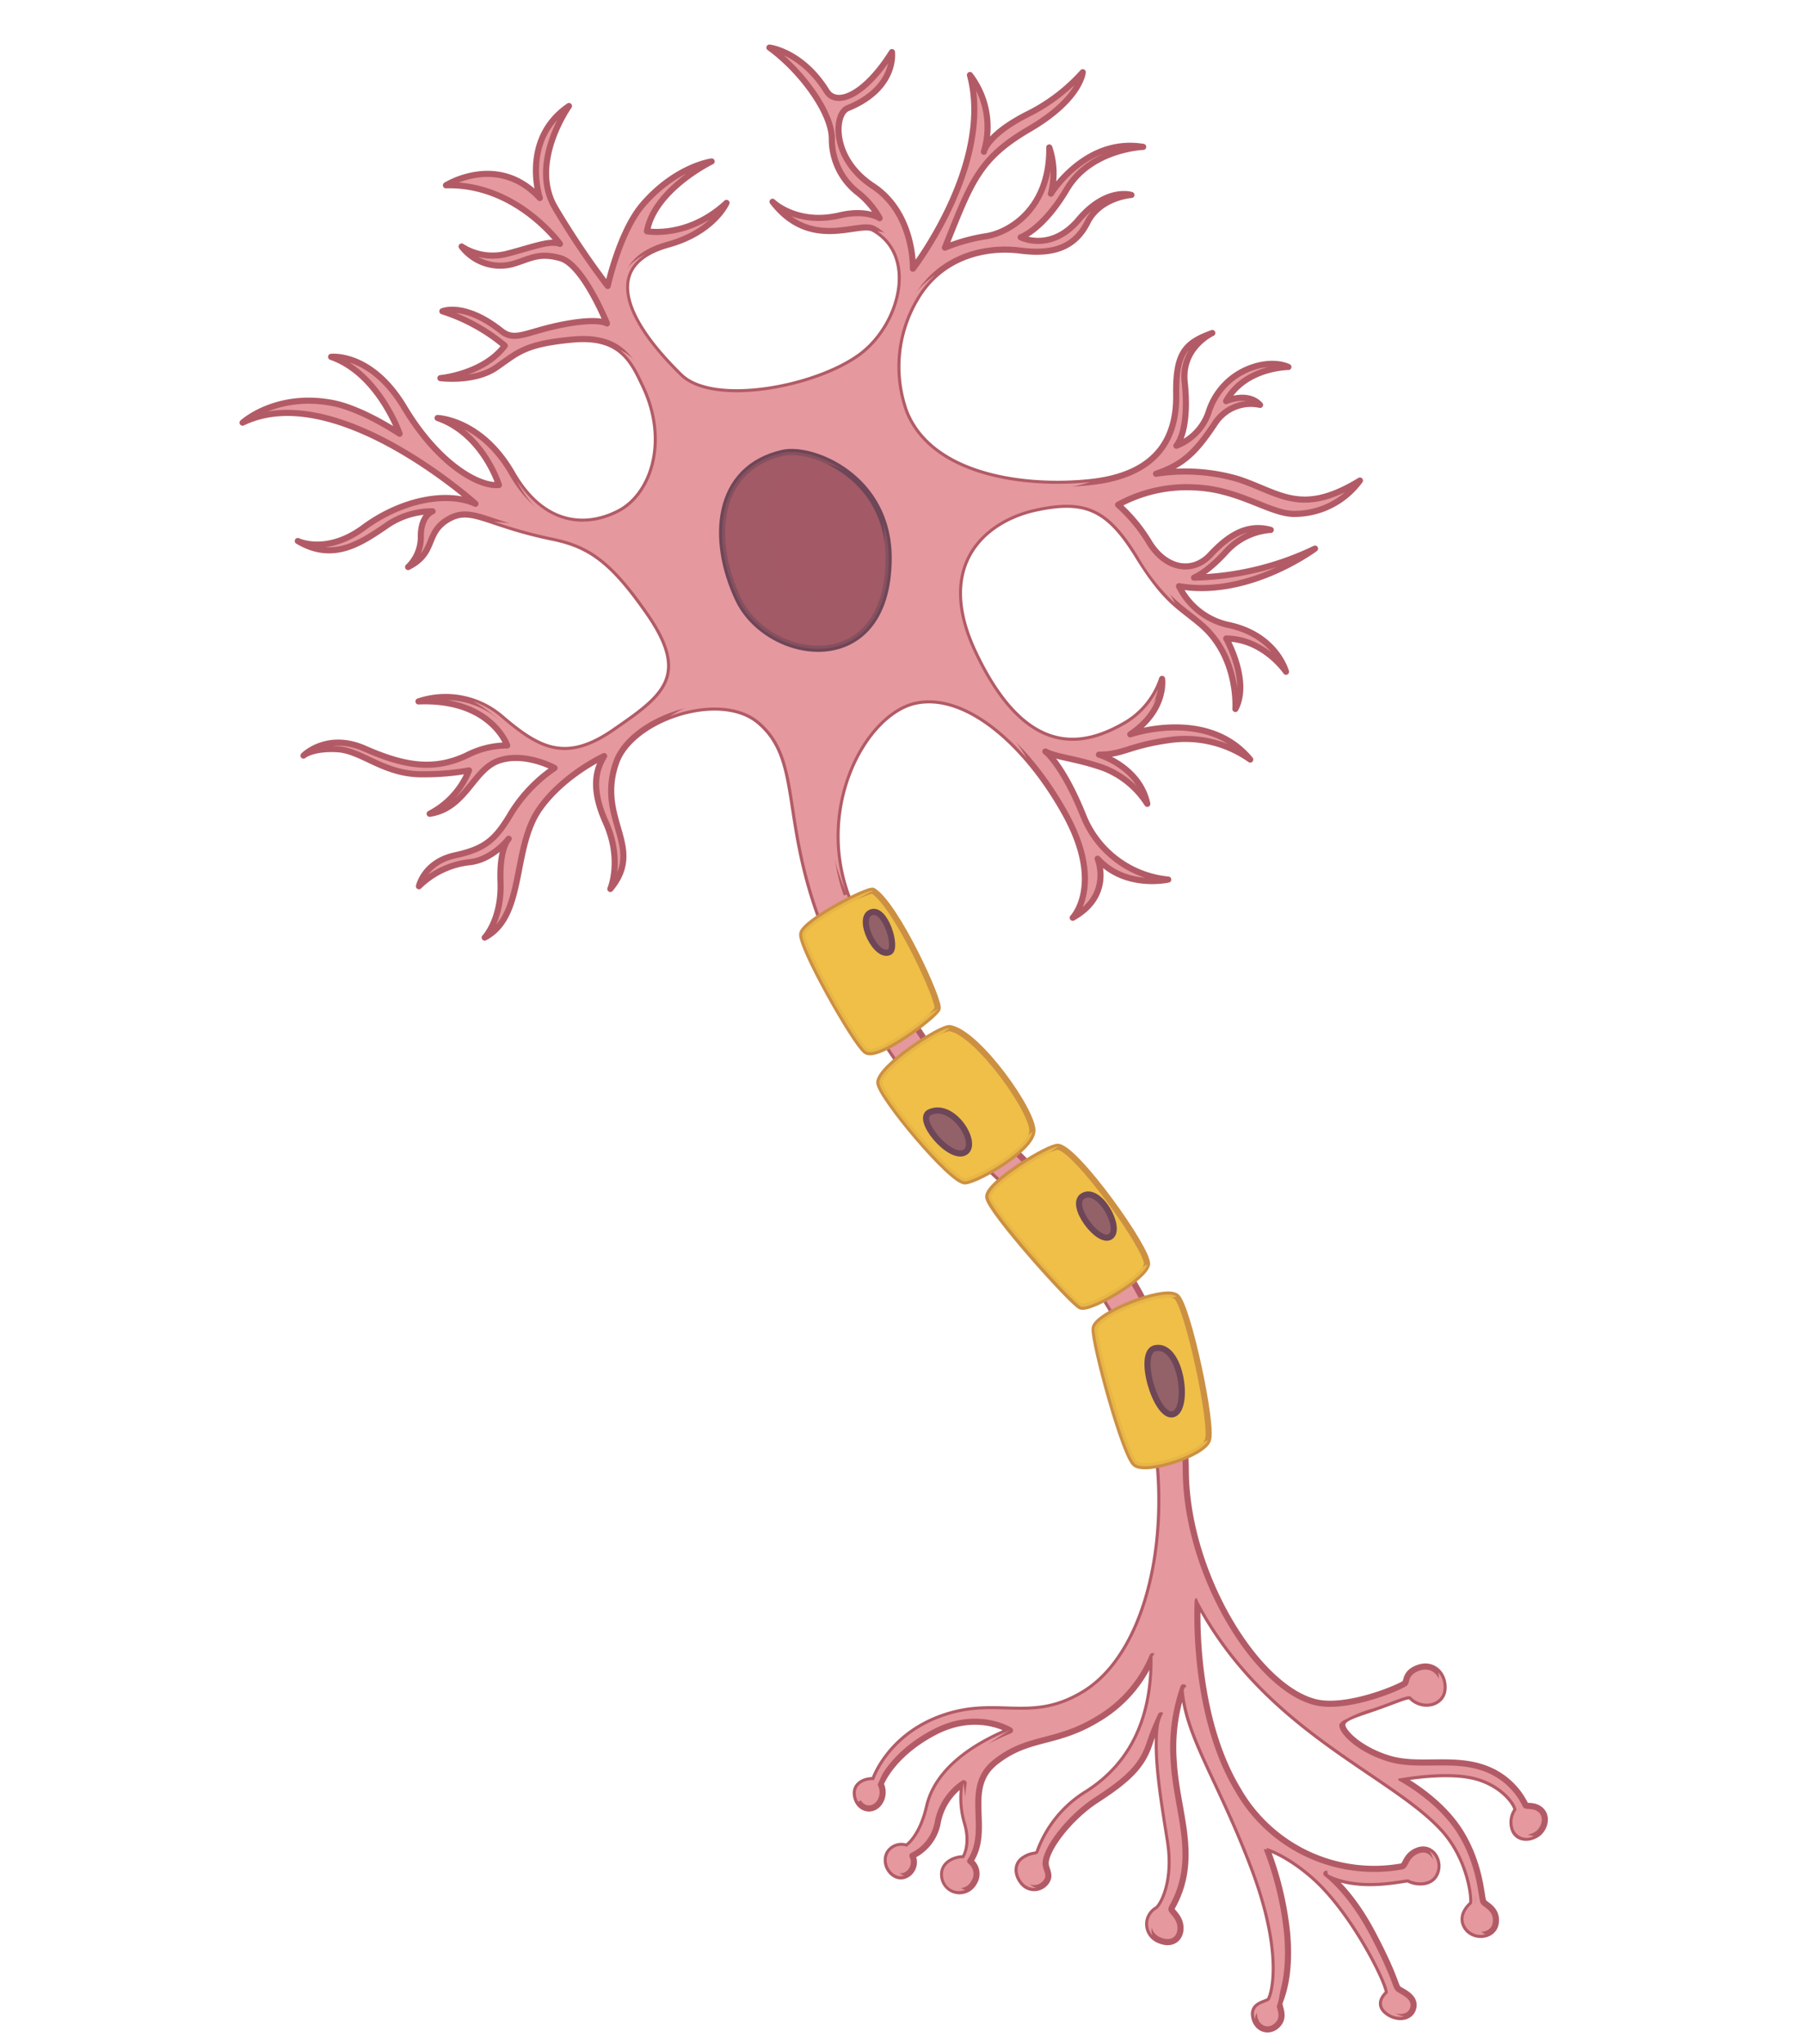 <svg xmlns="http://www.w3.org/2000/svg" xmlns:xlink="http://www.w3.org/1999/xlink" width="295" height="334" viewBox="0 0 295 334">
  <defs>
    <clipPath id="clip-path">
      <rect id="Rectángulo_46341" data-name="Rectángulo 46341" width="222.848" height="330.61" fill="none"/>
    </clipPath>
  </defs>
  <g id="Grupo_158520" data-name="Grupo 158520" transform="translate(-285.287 -2777)">
    <rect id="Rectángulo_46342" data-name="Rectángulo 46342" width="295" height="334" transform="translate(285.287 2777)" fill="none"/>
    <g id="Grupo_158518" data-name="Grupo 158518" transform="translate(319.782 2617.912)">
      <g id="Grupo_158517" data-name="Grupo 158517" transform="translate(0.505 162.477)" clip-path="url(#clip-path)">
        <g id="Grupo_158516" data-name="Grupo 158516" transform="translate(4.673 4.389)">
          <g id="Grupo_158514" data-name="Grupo 158514">
            <path id="Trazado_194785" data-name="Trazado 194785" d="M114.312,227.156c4.216,10.533,19.473,12.554,30.156,11.443s14.246-6.856,14.129-14.3c-.107-6.769,1.439-8.469,5.908-10.071,0,0-5.108,2.331-4.513,8.021s-.279,9.048-1.361,10.4a8.922,8.922,0,0,0,5.292-5.557,11.307,11.307,0,0,1,4.51-5.977c3.183-2.065,6.567-2.226,8.515-1.342,0,0-7.123.035-10.189,5.584,0,0,3.509-1.582,5.553.614a6.992,6.992,0,0,0-7.412,3.085c-2.881,4.31-4.945,6.633-9.6,8.172a30.866,30.866,0,0,1,13.438.874c6.859,2.263,10.3,6.123,19.906.233a13.252,13.252,0,0,1-10.449,5.45c-4.066.21-9.187-4.086-16.719-4.329A23.248,23.248,0,0,0,149.1,242.3a26.617,26.617,0,0,1,5.145,6.24c2.654,4.241,7,5.081,9.941,1.932,2.722-2.911,5.834-5.2,9.875-4.069a10.916,10.916,0,0,0-7.289,3.535c-3.129,3.466-5.253,4.265-5.253,4.265A48.048,48.048,0,0,0,181.3,249.46s-10.839,8.119-22.242,6.138a11.772,11.772,0,0,0,8.306,6.387c7.653,1.715,9.19,7.6,9.19,7.6s-3.628-5.369-9.774-5.431c0,0,3.946,6.955,1.5,11.516,0,0,.613-8.432-5.538-13.741-3.555-3.069-5.755-3.7-10.441-11.3-4.77-7.734-8.493-9.474-16.7-7.7s-16.882,8.962-10.064,23.455c8.586,18.254,18.372,15.434,24.672,11.815a13.437,13.437,0,0,0,6.081-7.444s.779,5.064-5.2,9.061c0,0,12.63-4.388,19.617,4.121a18.393,18.393,0,0,0-12.625-3.266c-7.253.924-8.092,2.489-12.111,2.463,0,0,6.614,1.924,7.9,8.04a14.821,14.821,0,0,0-7.16-5.861c-4.6-1.615-7.671-1.712-9.5-2.7,0,0,2.811,2.118,6.173,10.438a16.67,16.67,0,0,0,13.913,10.5s-7,1.6-11.547-3.409c0,0,2.518,6-4.073,9.647,0,0,5.166-5.337-1.149-16.851s-16.261-20.259-24.611-18.443-16.879,17.5-10.791,32.568,18.55,33.9,33.387,46.713a61.66,61.66,0,0,1,21.66,46.622c.2,16.774,11.6,35.266,21.222,37.6,4.772,1.159,12.763-1.973,14.552-3.051.447-.269-.044-1.807,2.341-2.6s4.249,1.151,4.02,3.591-3.529,3.112-5.326,1.183c-.386-.414-2.5.641-6.1,1.877s-5.194,1.668-5.111,2.8,2.86,3.979,7.672,5.425,10.351-.311,15.539,1.548a11.858,11.858,0,0,1,6.75,6.059c.128.268,1.625-.175,2.634.945s.438,3.084-.881,3.879c-1.341.809-2.974.676-3.623-.69a3.441,3.441,0,0,1,.346-3.294c.291-.389-1.619-3.939-6.395-5.32s-12.458.088-12.458.088,6.367,3.346,9.75,8.838,3.383,10.84,3.745,11.355,2.334,1.206,2,3.47-3.589,2.588-4.827.7.6-3.561.917-3.815-.138-7.206-4.861-12.316c-8.513-9.209-28.9-16.187-39.959-37.244,0,0-1.086,18.2,6.591,30.906a25.646,25.646,0,0,0,26.792,12.5c.655-.121.589-1.856,2.634-2.608,2.3-.846,3.953,1.916,2.825,3.971-.97,1.767-3.536,1.308-4.355.79-.367-.232-7.973,1.973-13.449-.963,0,0,3.805,2.654,7.531,9.7,3.885,7.344,3.7,8.731,4.3,9.162s2.79,1.25,2.382,3.033-2.693,1.992-4.291.754-.511-2.573.087-3.107-5.344-13.083-12.186-19.062c-4.38-3.828-7.624-4.7-7.624-4.7a53.442,53.442,0,0,1,3.378,13.907c.671,7.619-1.132,10.838-1.236,11.479s.982,2.186-.323,3.542-3.424.809-3.818-1.343c-.389-2.123,2.009-2.18,2.47-2.675s2.787-7.125-2.7-21.63-10.9-21.731-11.344-29.524a29.788,29.788,0,0,0-1.59,12.021c.453,8.459,4.313,15.946-.337,24.052-.3.528,1.435,1.261,1.447,3.286.011,1.687-1.378,2.937-3.6,1.924a2.813,2.813,0,0,1-.281-5.013c.741-.423,3.047-4.317,2.015-11s-2.724-15.811-1.319-20.705a39.216,39.216,0,0,0-1.9,4.7c-1.232,3.677-3.59,5.877-8.614,9.132-4.57,2.961-8.563,8.307-8.339,10.562.1.977.949,1.86-.071,3.028a2.41,2.41,0,0,1-3.693-.058c-.974-1.129-1.3-2.936.171-3.891s2-.431,2.394-1.039a18.822,18.822,0,0,1,7.982-9.8c8.175-5.225,10.83-13.523,10.684-22.288a21.385,21.385,0,0,1-8.97,10.288c-6.937,4.219-11.245,2.712-16.693,7.012s-.673,10.955-4.153,16.208a2.6,2.6,0,0,1,.613,3.492,2.674,2.674,0,0,1-4.97-.659c-.571-2.52,2.1-3.4,3.341-3.3,0,0,1.421-2.019.349-5.7a14.281,14.281,0,0,1-.408-6.577,9.954,9.954,0,0,0-4.224,6.345,7.481,7.481,0,0,1-4.154,5.51,2.376,2.376,0,0,1-.7,2.947c-2.013,1.5-4.316-1.321-3.208-3.375a2.453,2.453,0,0,1,2.955-1.024s2.329-1.412,3.506-6.545c1.464-6.385,8.136-10.335,13.4-12.487,0,0-5.339-3.383-12.364.3s-8.775,8.469-8.775,8.469a2.988,2.988,0,0,1-.268,3.119c-1.154,1.5-3.294,1-3.743-1.065s1.58-2.8,2.913-2.684c0,0,2.218-6.913,10.665-10.134,9.426-3.594,14.829,1.266,23.69-4.154,14.723-9,17.538-44.129,2.328-66-13.207-18.985-20.238-17.2-36.642-43.1C91.3,299.068,99.694,285.6,90.409,277.732c-6.348-5.381-20.864-.554-23.394,6.7-3.261,9.354,4.8,13.744-.947,20.651,0,0,2.033-4.711-.768-10.936s-1.154-9.2-.246-10.781c0,0-6.6,3.022-10.53,8.573-4.62,6.528-2.3,17.563-9,21.087,0,0,2.815-2.935,2.587-9.1-.207-5.59,1.332-7.044,1.332-7.044s-2.579,3.366-6.273,3.814a14,14,0,0,0-8.4,3.948s.823-3.956,5.929-5.061,6.679-2.7,9.281-7.084a24.573,24.573,0,0,1,6.969-7.182s-4.789-2.659-9.079-1.219-5.4,7.817-11.35,8.7a13.694,13.694,0,0,0,6.436-7.093,40.864,40.864,0,0,1-7.293.639c-6.586.168-10.135-3.885-14.262-4.1s-5.512,1.047-5.512,1.047,3.8-3.871,10-1.149,11.151,3.753,16.735,1.094A14.486,14.486,0,0,1,49.2,281.63s-2.6-7.672-14.506-7.195a13.955,13.955,0,0,1,13.392,2.537c6.193,5.307,10.66,7.81,18.607,2.314s12.846-8.811,5.642-19.211c-5.979-8.633-9.658-11.156-15.69-12.391-10.934-2.239-13.276-5.263-17.12-3s-1.862,5.464-6.527,7.786a6.775,6.775,0,0,0,2.079-5.076c.025-3.406,1.917-4.03,1.917-4.03a13.139,13.139,0,0,0-7.74,2.487c-4.094,2.781-8.576,5.778-14.293,2.368,0,0,4.69,2.3,10.773-2.194s13.529-6.006,18.28-3.895c0,0-22.919-20.629-38.083-13.252,0,0,5.418-4.959,14.653-3.226,4.926.923,11.024,5.037,11.024,5.037s-3.412-9.849-11.206-12.566c0,0,6.543-.808,11.973,8.271s12.067,13,15.471,12.673c0,0-2.565-8.369-10.026-10.953,0,0,7.119.225,12.18,9.032s12.139,9.156,17.512,6.363,8.438-11.519,4.091-20.685c-1.9-4.016-3.8-8.258-11.7-7.529s-8.935,2.123-12.505,4.576-9.116,1.728-9.116,1.728,7.033-.643,10.525-5.3A30.149,30.149,0,0,0,38.6,210.671s3.606-1.57,9.653,3.229c2.257,1.791,4.1.1,10.029-1.058s7.233-.176,7.233-.176-3.859-9.579-7.568-10.654-5.145.206-7.982.974a7.926,7.926,0,0,1-8.215-2.9,9.368,9.368,0,0,0,7.312,1.213c4.172-1.056,7.175-2.316,8.771-1.633,0,0-7.117-9.921-18.646-9.584,0,0,8.505-5.352,15.349,2.082,0,0-3.2-9.609,4.766-15.037,0,0-6.619,9.3-2.247,16.657a135.508,135.508,0,0,0,8.583,12.757s1.946-8.968,5.808-13.387c5.445-6.231,11.189-6.969,11.189-6.969s-9.322,4.531-10.579,11.41c0,0,6.653,1.243,13.009-4.638,0,0-2.044,4.736-9.521,6.815-10.64,2.958-8.2,11.542,1.952,21.462,5.356,5.235,22.211,2.059,29.49-3.31,6.688-4.933,9.69-16.431,2.146-20.707-2.405-1.363-10.237,3.731-16.538-4.443,0,0,3.939,3.89,11,2.219,4.328-1.024,6.515.464,6.515.464a14.269,14.269,0,0,0-3.4-4.056,11.048,11.048,0,0,1-4.42-8.908c.019-4.314-5.073-11.2-10.208-14.916,0,0,5.3.588,9.36,7.122,1.581,2.545,6.155.784,10.677-6.384,0,0,.834,5.895-7.247,9.171-2.209.895-2.761,8.178,4.112,12.7s6.562,13.528,6.562,13.528,13.2-17.1,9.329-31.654A13.936,13.936,0,0,1,127.15,184.6s.471-2.873,7.633-6.376a30.128,30.128,0,0,0,8.337-6.4c.129-.141.2-.22.2-.22s-.318,4.377-8.69,9.264-9.524,8.654-13.854,19.411a30.181,30.181,0,0,1,6.683-1.866c3.487-.5,10.511-4.186,10.387-14.516a13.091,13.091,0,0,1,.266,7.561s5.638-9.217,15.089-7.654c0,0-8.574.3-12.5,6.934s-7.536,7.837-7.536,7.837,4.92,2.53,9.476-2.865,8.636-4.049,8.636-4.049-5.107.343-7.184,4.472-5.618,5.311-11.007,4.618-12.877.739-17.033,7.883A21.788,21.788,0,0,0,114.312,227.156Z" transform="translate(-5.935 -167.577)" fill="#e5989e" stroke="#b25b66" stroke-linecap="round" stroke-linejoin="round" stroke-width="1"/>
            <path id="Trazado_194786" data-name="Trazado 194786" d="M154.5,509.536a2.334,2.334,0,0,1,.583-2.942c.736-.739,1.764-.151,2.267-1.2,1.509-3.163,2.28-4.83,4.456-6.822,2.045-1.87,4.405-3.191,6.608-4.847a17.7,17.7,0,0,0,2.917-2.728,16.824,16.824,0,0,0,2.815-5.148,32.1,32.1,0,0,0,2.021-6.257,18.813,18.813,0,0,0,.564-4.6,5.077,5.077,0,0,0-.575-2.341c-.3-.385-.617-.069-.887.435.124,8.727-2.539,16.982-10.683,22.187a18.822,18.822,0,0,0-7.982,9.8c-.392.608-.925.083-2.394,1.039s-1.145,2.762-.171,3.891a2.484,2.484,0,0,0,2.19.862A3.856,3.856,0,0,1,154.5,509.536Z" transform="translate(-26.474 -210.102)" fill="#e5989e" style="mix-blend-mode: multiply;isolation: isolate"/>
            <path id="Trazado_194787" data-name="Trazado 194787" d="M178.688,519.765a2.866,2.866,0,0,1,.583-2.728,2.818,2.818,0,0,1,1.843-.841c.418-1.822,1.415-4.658,1.481-4.951a29.33,29.33,0,0,0,.621-5.169c-.126-.856-.282-1.691-.429-2.459-.579-3.024-1.02-6.046-1.353-9.106a54.436,54.436,0,0,1,.5-13.579c-.4.722-.786,1.48-1.3,2.267a6.461,6.461,0,0,0-.86,2.286c-.717,5.109.731,13.047,1.655,19.036,1.032,6.686-1.274,10.58-2.015,11a2.819,2.819,0,0,0-.712,4.287C178.7,519.8,178.692,519.781,178.688,519.765Z" transform="translate(-29.935 -211.281)" fill="#e5989e" style="mix-blend-mode: multiply;isolation: isolate"/>
            <path id="Trazado_194788" data-name="Trazado 194788" d="M218.9,531.817a1.426,1.426,0,0,1,.518-2.478c.084-.016.17-.021.254-.032-.253-.463-.55-.916-.731-1.313-.805-1.779-1.36-3.752-2.305-5.457-1.219-2.2-2.825-4.186-3.915-6.443a42.591,42.591,0,0,0-3.056-4.019.6.6,0,0,1-.144-.26,12.4,12.4,0,0,0-1.8-1.508.56.56,0,0,1-.2-.235,1.415,1.415,0,0,1-.165-.157.663.663,0,0,1-.057-.091.576.576,0,0,1-.287-.151,11.127,11.127,0,0,0-2.9-2.238,9.356,9.356,0,0,1-2.394-1.674,17.352,17.352,0,0,1-6.336-4.935,40.341,40.341,0,0,1-5.776-10.284c-1.921-3.152-3.029-7.554-3.958-10.943-.276-1.01-.6-.818-.879-.215.6,7.637,5.91,14.863,11.3,29.109,5.49,14.505,3.163,21.135,2.7,21.63s-2.859.552-2.47,2.675a3.259,3.259,0,0,0,.132.488,1.727,1.727,0,0,1,1.957-1.788,2.086,2.086,0,0,1,1.608-.408c1.141-3.123.731-9.594.565-11.09-.534-4.75-2.13-9.271-2.949-13.967-.1-.569.375-.692.8-.53-.073-.188-.115-.29-.115-.29s3.244.867,7.624,4.7c6.842,5.978,12.784,18.528,12.186,19.062s-1.685,1.868-.087,3.107a3.391,3.391,0,0,0,2.846.685A3.234,3.234,0,0,1,218.9,531.817Z" transform="translate(-30.876 -210.996)" fill="#e5989e" style="mix-blend-mode: multiply;isolation: isolate"/>
            <path id="Trazado_194789" data-name="Trazado 194789" d="M229.69,513.965a2.914,2.914,0,0,0-.9-3.822,3.78,3.78,0,0,1,.312.58,2.757,2.757,0,0,1,.143,1.827,2.15,2.15,0,0,1-3.383,1.078c-.091-.019-.176-.043-.259-.069a6.065,6.065,0,0,1-.792.157,6.45,6.45,0,0,1-1.514.359,22.709,22.709,0,0,1-3.306-.123,14.585,14.585,0,0,1-7.721-.585c-.112.015-.224.035-.335.058a.567.567,0,0,1,.212.489c5.453,2.734,12.824.613,13.186.841C226.154,515.273,228.72,515.731,229.69,513.965Z" transform="translate(-34.666 -215.355)" fill="#e5989e" style="mix-blend-mode: multiply;isolation: isolate"/>
            <path id="Trazado_194790" data-name="Trazado 194790" d="M233.732,516.475a3.047,3.047,0,0,1-.493-.616c-.773-.765-1.18-1.914-.552-2.418.031-.025.061-.037.092-.059.107-.082,0-1.027,0-1.186,0-.4-.008-.792-.021-1.187a23.765,23.765,0,0,0-.191-2.371,20.656,20.656,0,0,0-1.22-4.669,21.369,21.369,0,0,0-2.2-4.267,15.049,15.049,0,0,0-3.213-3.452,28.173,28.173,0,0,0-4.377-2.665c-.187-.1-.392-.182-.567-.3-.355-.229-1.789-1.33-.928-1.757a1.42,1.42,0,0,1,.57-.136c.294-.055,7.748-1.435,12.429-.083,4.776,1.38,6.685,4.931,6.395,5.32a3.441,3.441,0,0,0-.346,3.294,2.312,2.312,0,0,0,3.229.889c-.12-.013-.234-.021-.361-.039a2.549,2.549,0,0,1-2.109-3.441c1.06-2.513-4.188-6.62-6.1-7.072a42.243,42.243,0,0,0-6.871-.656c-5.755.107-11.5.553-15.887-4.019a2.612,2.612,0,0,1-.573-.891,2.048,2.048,0,0,1,1.079-2.894,20.845,20.845,0,0,1,4.612-1.84c3.6-1.236,5.718-2.291,6.1-1.877,1.8,1.928,5.1,1.257,5.326-1.183a3.684,3.684,0,0,0-.858-2.826,3.369,3.369,0,0,1-.1,1.912c-.636,1.891-2.512,1.9-3.781.833a3.994,3.994,0,0,1-.989-.343c-.071.027-.157.055-.273.087-.047.023-.1.042-.143.064a2.168,2.168,0,0,1-.2.138,34.211,34.211,0,0,1-7.135,2.792c-2.518,1.011-5.378,1.954-7.814,1.544-3.01-.507-5.1-2.792-7.171-4.88a3.037,3.037,0,0,1-.484-.645,33.688,33.688,0,0,1-5.241-5.885c-1.675-2.454-3.916-4.926-5.3-7.578-.356-.262-.715-.515-1.068-.78-.009.083-.023.163-.032.245a2.841,2.841,0,0,1,.423.855c11.067,21.016,31.425,27.99,39.93,37.192,4.723,5.11,5.182,12.062,4.861,12.316s-2.155,1.921-.917,3.815a2.88,2.88,0,0,0,3.187,1.118A1.635,1.635,0,0,1,233.732,516.475Z" transform="translate(-31.184 -208.548)" fill="#e5989e" style="mix-blend-mode: multiply;isolation: isolate"/>
            <g id="Grupo_158513" data-name="Grupo 158513" transform="translate(37.652 30.031)">
              <path id="Trazado_194791" data-name="Trazado 194791" d="M57.867,293.769c2.6,2.193,7.571,2.852,12.489.85s10.652-6.34,13.291-10.176S81.74,273.7,78.664,268.52,71.452,260,66.453,259.236,53.209,257.6,53.209,257.6h0a75.384,75.384,0,0,0,9.541,2.641c6.032,1.235,9.711,3.758,15.69,12.391,7.2,10.4,2.305,13.715-5.642,19.211s-12.414,2.993-18.607-2.314a13.329,13.329,0,0,0-4.5-2.56C53.564,289,56.213,292.375,57.867,293.769Z" transform="translate(-49.689 -210.163)" fill="#e5989e" style="mix-blend-mode: multiply;isolation: isolate"/>
              <path id="Trazado_194792" data-name="Trazado 194792" d="M78.795,216.652c1.483,4.65,7.474,11.124,12.117,13.731s13.815,1.086,23.443-3.9,10.384-13.289,9.9-18.655-4.461-5.352-4.461-5.352l0,0c6.734,4.547,3.717,15.525-2.776,20.314-7.279,5.369-24.134,8.545-29.49,3.31-8.7-8.506-11.73-16.027-5.71-19.864l0,0C77.123,208.526,77.312,212,78.795,216.652Z" transform="translate(-53.618 -202.475)" fill="#e5989e" style="mix-blend-mode: multiply;isolation: isolate"/>
              <path id="Trazado_194793" data-name="Trazado 194793" d="M74.377,253.312c3.446-1.268,9.649-4.286,7.892-15.289s-7.283-12.96-7.283-12.96l-.012,0c1.885,1.482,2.9,3.657,3.9,5.778,4.347,9.166,1.281,17.892-4.091,20.685-5.1,2.651-11.735,2.457-16.725-5.1l-.005.005C63.037,256.069,70.931,254.581,74.377,253.312Z" transform="translate(-50.856 -205.625)" fill="#e5989e" style="mix-blend-mode: multiply;isolation: isolate"/>
              <path id="Trazado_194794" data-name="Trazado 194794" d="M155.513,252.77c-8.727.694-15.792,5.059-15.358,16.532s7.95,19.467,11.7,21.794,8.332,4,13.941,1.683c4.164-1.717,7.792-4.507,8.535-8.471a13.63,13.63,0,0,1-5.4,5.766c-6.3,3.619-16.086,6.438-24.672-11.815-6.818-14.494,1.853-21.677,10.064-23.455s11.933-.039,16.7,7.7a32.9,32.9,0,0,0,6.119,7.779c-.024-.047-2.392-4.474-5.658-9.576C168.2,255.574,164.24,252.077,155.513,252.77Z" transform="translate(-62.304 -209.477)" fill="#e5989e" style="mix-blend-mode: multiply;isolation: isolate"/>
              <path id="Trazado_194795" data-name="Trazado 194795" d="M118.343,471.305a2.1,2.1,0,0,1,2.568-2.253c.772-1.4,1.219-3.094,2.528-4.587a20.433,20.433,0,0,1,3.407-3.176c1.182-1.291,3.125-1.831,4.673-2.551a1.312,1.312,0,0,1,.392-.109,14.15,14.15,0,0,1,4.466-.864,15.375,15.375,0,0,1,1.569.016,42.316,42.316,0,0,1,7.24.225,1.54,1.54,0,0,1,.412.1,48.546,48.546,0,0,0,6.259-.867,31.487,31.487,0,0,0,5-2.47,30.437,30.437,0,0,0,5.391-5.291,28.1,28.1,0,0,0,5.382-11.175,68.939,68.939,0,0,0,1.062-13.124c.063-2.978.02-5.957.188-8.931a2.1,2.1,0,0,1,2.488-2.1,62.22,62.22,0,0,0-6.305-23.63,2.632,2.632,0,0,1-4.046-1.466,1.966,1.966,0,0,1,1.762-2.717,62.8,62.8,0,0,0-12.934-15.311c-1.063-.917-2.109-1.872-3.145-2.847a2.58,2.58,0,0,1-4.354-1.147,1.981,1.981,0,0,1,.771-2.4,132.7,132.7,0,0,1-13.694-16.773c-.963,1.4-3.79,1.09-4.384-1.1a1.97,1.97,0,0,1,1.837-2.719,121.187,121.187,0,0,1-10.418-19.724c-.145-.358-.273-.716-.4-1.073-2.245.94-4.042-.585-5.266-6.271-1.723-8-1.613-22.408-9.426-24.92a17.218,17.218,0,0,0-14.239,2.061c5.1-1.952,11.1-2.1,14.613.874,9.285,7.87.891,21.336,18.806,49.619,16.4,25.9,23.436,24.111,36.642,43.1,15.211,21.868,12.4,56.993-2.328,66-8.861,5.42-14.263.559-23.689,4.154-8.447,3.22-10.665,10.134-10.665,10.134-1.333-.113-3.363.614-2.913,2.684a2.856,2.856,0,0,0,.329.849C118.043,471.458,118.191,471.382,118.343,471.305Z" transform="translate(-54.909 -214.864)" fill="#e5989e" style="mix-blend-mode: multiply;isolation: isolate"/>
              <path id="Trazado_194796" data-name="Trazado 194796" d="M134.472,288.948c-9.922-1.658-16.706,10.321-17.088,18.784a32.98,32.98,0,0,0,2.732,14.75h0c-4.976-14.6,3.266-29.326,11.342-31.082,5.878-1.28,12.548,2.681,18.186,9.154h0S144.394,290.605,134.472,288.948Z" transform="translate(-59.126 -214.514)" fill="#e5989e" style="mix-blend-mode: multiply;isolation: isolate"/>
            </g>
            <path id="Trazado_194797" data-name="Trazado 194797" d="M105.435,244.913c-11.8,2.639-12.719,15.141-7.8,25.483,5.243,11.035,26.111,14.168,26.19-7.1C123.875,249.05,110.467,243.787,105.435,244.913Z" transform="translate(-18.333 -178.343)" fill="#e5989e" style="mix-blend-mode: multiply;isolation: isolate"/>
            <path id="Trazado_194798" data-name="Trazado 194798" d="M107.014,244.513c-11.082,2.48-11.948,14.225-7.332,23.942,4.927,10.367,24.531,13.311,24.606-6.667C124.338,248.4,111.742,243.455,107.014,244.513Z" transform="translate(-18.643 -178.288)" fill="#a35a66" stroke="#6d4658" stroke-miterlimit="10" stroke-width="1"/>
            <path id="Trazado_194799" data-name="Trazado 194799" d="M124.288,261.787a18.383,18.383,0,0,0-.936-5.986,13.535,13.535,0,0,1,.242,2.634c-.053,14.086-13.876,12.01-17.349,4.7-3.256-6.852-2.644-15.132,5.169-16.881a9.156,9.156,0,0,1,5.618,1.186c-3.636-2.549-7.739-3.438-10.017-2.928-11.082,2.48-11.948,14.225-7.332,23.942C104.609,278.821,124.213,281.765,124.288,261.787Z" transform="translate(-18.643 -178.288)" fill="#a35a66" opacity="0.5" style="mix-blend-mode: multiply;isolation: isolate"/>
            <path id="Trazado_194800" data-name="Trazado 194800" d="M123.891,327.733c-.736-.468-11.278,4.988-11.621,7.012s8.524,17.75,10.4,19.174,11.248-5.723,11.738-6.895S127.661,330.13,123.891,327.733Z" transform="translate(-20.764 -189.91)" fill="#efbf48" stroke="#cc9042" stroke-linecap="round" stroke-linejoin="round" stroke-width="1"/>
            <path id="Trazado_194801" data-name="Trazado 194801" d="M138.441,353.8c-1.381-.214-11.256,6.171-11.52,8.823-.2,1.969,11.912,16.481,14.073,16.23s10.547-5.087,10.957-8.1S143.022,354.513,138.441,353.8Z" transform="translate(-22.809 -193.549)" fill="#efbf48" stroke="#cc9042" stroke-linecap="round" stroke-linejoin="round" stroke-width="1"/>
            <path id="Trazado_194802" data-name="Trazado 194802" d="M159.017,376.337c-1.495-.1-11.572,6.032-11.4,8.215s13.594,17.156,15.069,17.871,10.5-4.629,10.9-6.854S161.97,376.539,159.017,376.337Z" transform="translate(-25.696 -196.693)" fill="#efbf48" stroke="#cc9042" stroke-linecap="round" stroke-linejoin="round" stroke-width="1"/>
            <path id="Trazado_194803" data-name="Trazado 194803" d="M181.219,404.727c-1.952-1.58-13.2,2.934-13.384,5.214s4.819,20.76,6.648,22.16,10.955-1.52,11.874-3.886S183.075,406.229,181.219,404.727Z" transform="translate(-28.515 -200.607)" fill="#efbf48" stroke="#cc9042" stroke-linecap="round" stroke-linejoin="round" stroke-width="1"/>
            <path id="Trazado_194804" data-name="Trazado 194804" d="M134.4,347.026s-9.571,6.738-16.021-3.981,5.508-15.311,5.508-15.311c-.736-.468-11.278,4.988-11.621,7.012s8.524,17.75,10.4,19.174S133.914,348.2,134.4,347.026Z" transform="translate(-20.764 -189.91)" fill="#efbf48" opacity="0.8" style="mix-blend-mode: multiply;isolation: isolate"/>
            <path id="Trazado_194805" data-name="Trazado 194805" d="M151.951,370.759s-9.121,7.487-16.615-1.293,3.1-15.664,3.1-15.664c-1.381-.214-11.256,6.171-11.52,8.823-.2,1.969,11.912,16.481,14.073,16.23S151.54,373.768,151.951,370.759Z" transform="translate(-22.809 -193.549)" fill="#efbf48" opacity="0.8" style="mix-blend-mode: multiply;isolation: isolate"/>
            <path id="Trazado_194806" data-name="Trazado 194806" d="M173.639,395.555s-9.359,5.768-16.777-3.924,2.2-15.308,2.2-15.308c-1.5-.1-11.572,6.033-11.4,8.215s13.594,17.157,15.069,17.872S173.239,397.781,173.639,395.555Z" transform="translate(-25.702 -196.691)" fill="#efbf48" opacity="0.8" style="mix-blend-mode: multiply;isolation: isolate"/>
            <path id="Trazado_194807" data-name="Trazado 194807" d="M172.841,420.284c-2.969-13.015,8.378-15.557,8.378-15.557-1.952-1.58-13.2,2.934-13.384,5.214s4.819,20.76,6.648,22.16,10.955-1.52,11.874-3.886C186.357,428.214,175.811,433.3,172.841,420.284Z" transform="translate(-28.515 -200.607)" fill="#efbf48" opacity="0.8" style="mix-blend-mode: multiply;isolation: isolate"/>
            <path id="Trazado_194808" data-name="Trazado 194808" d="M123.725,332.205c-2.4.993,1.082,8.314,3.236,7C128.192,338.459,126.078,331.229,123.725,332.205Z" transform="translate(-22.25 -190.525)" fill="#efbf48" opacity="0.8" style="mix-blend-mode: multiply;isolation: isolate"/>
            <path id="Trazado_194809" data-name="Trazado 194809" d="M125.2,331.815c-2.405.969.916,7.705,3.084,6.445C129.519,337.54,127.555,330.864,125.2,331.815Z" transform="translate(-22.452 -190.471)" fill="#936168" stroke="#6d4658" stroke-miterlimit="10" stroke-width="1"/>
            <path id="Trazado_194810" data-name="Trazado 194810" d="M135.191,370.661c-2.377,1.089,3.241,7.849,5.722,6.583S139.1,368.869,135.191,370.661Z" transform="translate(-23.883 -195.861)" fill="#efbf48" opacity="0.8" style="mix-blend-mode: multiply;isolation: isolate"/>
            <path id="Trazado_194811" data-name="Trazado 194811" d="M136.384,369.733c-2.376,1.089,3.242,7.85,5.722,6.583S140.294,367.942,136.384,369.733Z" transform="translate(-24.049 -195.732)" fill="#936168" stroke="#6d4658" stroke-miterlimit="10" stroke-width="1"/>
            <path id="Trazado_194812" data-name="Trazado 194812" d="M164.659,386.516c-2.426,1.392,2.54,8,4.48,6.662S167.359,384.967,164.659,386.516Z" transform="translate(-27.981 -198.081)" fill="#efbf48" opacity="0.8" style="mix-blend-mode: multiply;isolation: isolate"/>
            <path id="Trazado_194813" data-name="Trazado 194813" d="M165.539,385.624c-2.425,1.391,2.541,8,4.48,6.662S168.24,384.074,165.539,385.624Z" transform="translate(-28.104 -197.957)" fill="#936168" stroke="#6d4658" stroke-miterlimit="10" stroke-width="1"/>
            <path id="Trazado_194814" data-name="Trazado 194814" d="M177.718,414.468c-3.1.626.157,11.548,2.926,10.8S182.015,413.6,177.718,414.468Z" transform="translate(-29.718 -202.004)" fill="#efbf48" opacity="0.8" style="mix-blend-mode: multiply;isolation: isolate"/>
            <path id="Trazado_194815" data-name="Trazado 194815" d="M179.149,414.574c-3.1.626.157,11.548,2.926,10.8S183.446,413.708,179.149,414.574Z" transform="translate(-29.918 -202.019)" fill="#936168" stroke="#6d4658" stroke-miterlimit="10" stroke-width="1"/>
          </g>
          <path id="Trazado_194816" data-name="Trazado 194816" d="M129.822,509.6c-.761-1.986.733-2.5,1.973-2.727,3.62-.655,3.014-6.184,6.5-11.121s10.191-8.593,10.191-8.593c-5.268,2.152-11.941,6.1-13.4,12.487-1.176,5.133-3.506,6.545-3.506,6.545a2.453,2.453,0,0,0-2.955,1.024c-.989,1.832.737,4.265,2.549,3.708A2.167,2.167,0,0,1,129.822,509.6Z" transform="translate(-23.006 -212.15)" fill="#e5989e" style="mix-blend-mode: multiply;isolation: isolate"/>
          <path id="Trazado_194817" data-name="Trazado 194817" d="M140.758,512.121A1.916,1.916,0,0,1,142.5,510.2c.976-.785,1.992-3.271,1.1-6.559a45.27,45.27,0,0,1-1.209-6.451,14.281,14.281,0,0,0,.408,6.577c1.072,3.684-.349,5.7-.349,5.7-1.243-.1-3.912.781-3.341,3.3a2.564,2.564,0,0,0,3.565,1.854A2.394,2.394,0,0,1,140.758,512.121Z" transform="translate(-24.499 -213.548)" fill="#e5989e" style="mix-blend-mode: multiply;isolation: isolate"/>
          <g id="Grupo_158515" data-name="Grupo 158515" transform="translate(106.027 37.235)">
            <path id="Trazado_194818" data-name="Trazado 194818" d="M129.93,231.386c3.6,14.515,22.529,16.3,31.723,13.248-10.683,1.111-25.941-.91-30.156-11.443a21.788,21.788,0,0,1,1.741-18.526,16.037,16.037,0,0,1,3.057-3.8l0-.016S126.331,216.87,129.93,231.386Z" transform="translate(-129.146 -210.847)" fill="#e5989e" style="mix-blend-mode: multiply;isolation: isolate"/>
          </g>
        </g>
      </g>
    </g>
  </g>
</svg>
